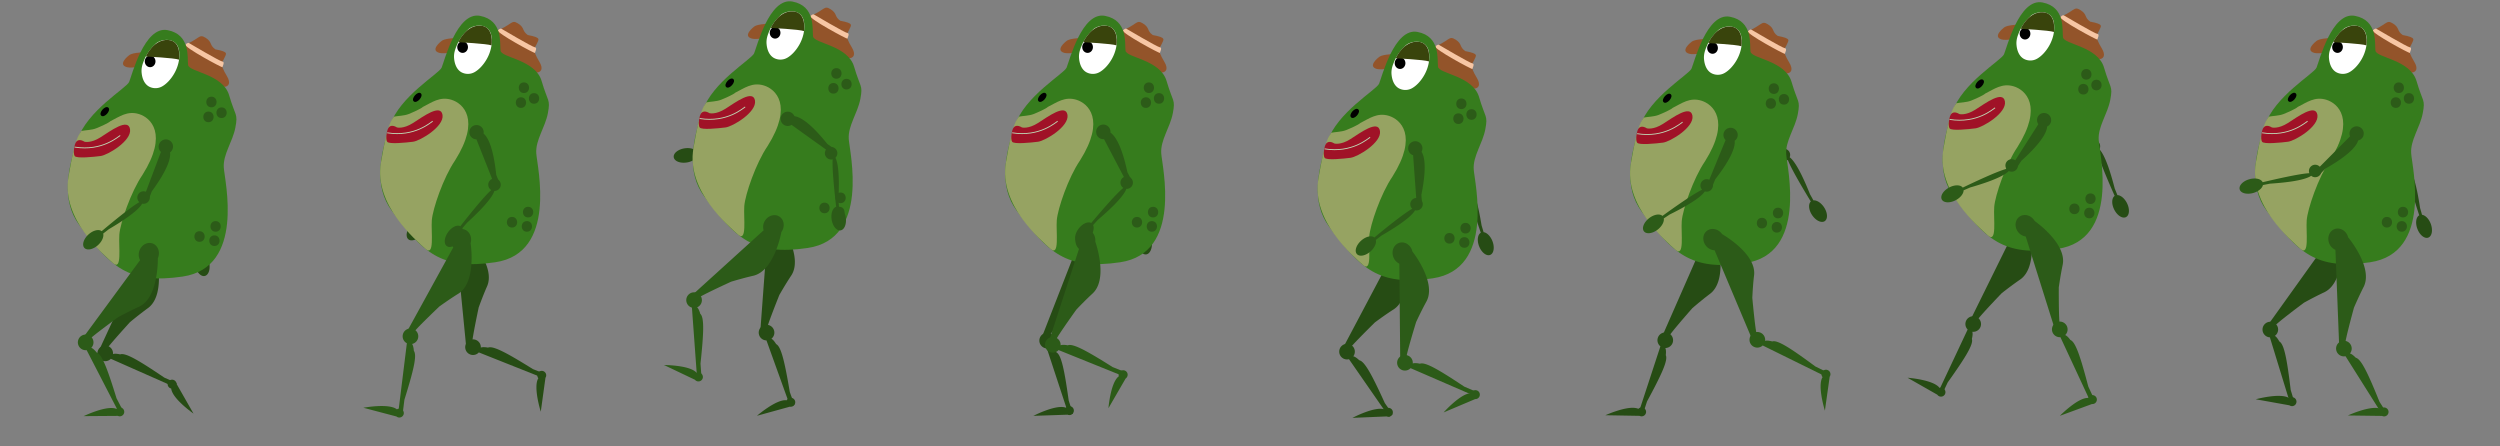 <svg xmlns="http://www.w3.org/2000/svg" viewBox="0 0 2800.16 500"><rect x="0" y="0" width="2800.16" height="500" fill="#808080" stroke="none"/><defs><style>.cls-1{fill:#264c14;}.cls-2{fill:#93542a;}.cls-3{fill:#f7c6a4;}.cls-4{fill:#367c1d;}.cls-5{fill:#96a362;}.cls-6{fill:#a01227;}.cls-7{fill:none;stroke:#bfd8b4;stroke-miterlimit:10;}.cls-8{fill:#fff;}.cls-9{fill:#39440c;}.cls-10{fill:#2c5b18;}</style></defs><title>frogwalk2</title><g id="step1"><path class="cls-1" d="M2568.1,445a4.93,4.93,0,0,0-3.94,1c-9.47-6.48-37.6,1.21-37.6,1.21l37.76,6.77a5,5,0,1,0,3.78-9Z"/><path class="cls-1" d="M2623.72,272.78c.16-.37.31-.75.44-1.15,2.17-6.55-.81-13.44-6.66-15.38s-12.35,1.81-14.53,8.36a13.12,13.12,0,0,0,.89,10.54l-64.75,90.45,5.69,4.08,4-5.59c4.71-4.52,19.16-15.61,31.72-25,7.52-4.14,15.46-8.29,22.71-11.67C2623.93,317.72,2623.86,278.77,2623.72,272.78Z"/><path class="cls-1" d="M2551,365.79a8.75,8.75,0,1,0-8.58,12.08l23,75,4.78-1.46-4.47-14.58c-4.1-34.2-7.26-51.34-12.7-54.33-2.27-4.13-4-5.71-5.06-6.28A8.74,8.74,0,0,0,2551,365.79Z"/><path class="cls-1" d="M2637.46,153a8,8,0,0,0,10.63,1.74l45.27,31.63,3.44-4.91-8.4-5.87c-19.74-23.9-31.09-29.95-37.28-30.59A7.52,7.52,0,0,0,2650,143a8,8,0,0,0-12.54,9.93Z"/><path class="cls-1" d="M2686.78,187.9a7,7,0,0,0,8.46,2l.11.42c1.4,10.56,9.91,37.32,14.35,50.85-3.61,2-4.57,8.55-2.09,15.14,2.63,7,8.11,11.38,12.24,9.82s5.36-8.47,2.74-15.45c-2.13-5.65-6.12-9.6-9.76-10.08l-2.19-7.67c-2-13.14-6.17-37.36-12.62-45.37a7,7,0,1,0-11.24.35Z"/><path class="cls-2" d="M2594.16,46.25s-13,10-2,13,52-12,78,8,43,17,34,2-5-15-3-20,6-7-10-10c-7-5-3-8-11-13s-6,2-28,10S2600.16,40.25,2594.16,46.25Z"/><path class="cls-3" d="M2661.65,32.22S2696.26,52.7,2699.21,53s0,5.28,0,6.28-43.68-22.5-41.34-25.25S2661.65,32.22,2661.65,32.22Z"/><path class="cls-4" d="M2538.66,235.75c-20-26.89-13-62-2-95s55-58,58-65,17-63,43-58,22,31,23,39,39,10,46,34,10,20,7,36-14,30-13,45,24.07,111.66-46,122C2593.66,302.75,2573.66,282.75,2538.66,235.75Z"/><ellipse cx="2567.38" cy="109.06" rx="6" ry="3.45" transform="translate(786.08 1961.16) rotate(-48.55)"/><path class="cls-5" d="M2573.66,119.75c10-5,19-12,32-8s33,22,4,68c-13,19-25,54-26,67s3.46,41.58-7.27,31.79-57.7-49-49.71-96.38,11.88-46.56,14.43-51.48c4.55-.93,11.55-.93,16.55-2.93S2571.66,121.75,2573.66,119.75Z"/><path class="cls-6" d="M2544.66,142.75s7,2,18-5,31-22,33-9-25,29-33,30-27,3-29,0-.48-12.49,1.26-15.24S2539.66,139.75,2544.66,142.75Z"/><path class="cls-7" d="M2584.66,135.75c-2,1-20,18-51,13"/><path class="cls-8" d="M2623.66,33.75a48.31,48.31,0,0,0-12,17c-1.78,4.29-3.64,8.94-3,15,.25,2.37,1.26,11.14,8,15.07a15.24,15.24,0,0,0,15-.07c9-5,21-21,19-39S2628.66,27.75,2623.66,33.75Z"/><ellipse cx="2618.16" cy="52.75" rx="6" ry="6.5"/><path class="cls-9" d="M2613.29,47.25s32.12,1.64,37.25,3.57c0,0,3.4-21.07-12.24-22.07S2613.92,45.75,2613.29,47.25Z"/><path class="cls-10" d="M2686.83,104.2c7.66,0,7.67-11.9,0-11.9s-7.68,11.9,0,11.9Z"/><path class="cls-10" d="M2698.16,116.2c7.66,0,7.68-11.9,0-11.9s-7.67,11.9,0,11.9Z"/><path class="cls-10" d="M2683.49,120.87c7.67,0,7.68-11.91,0-11.91s-7.67,11.91,0,11.91Z"/><path class="cls-10" d="M2691.49,243.54c7.67,0,7.68-11.91,0-11.91s-7.67,11.91,0,11.91Z"/><path class="cls-10" d="M2673.49,254.87c7.67,0,7.68-11.91,0-11.91s-7.67,11.91,0,11.91Z"/><path class="cls-10" d="M2690.16,259.54c7.66,0,7.68-11.91,0-11.91s-7.67,11.91,0,11.91Z"/><path class="cls-10" d="M2670.39,456.4a5,5,0,0,0-3.73,1.62c-10.4-4.85-36.9,7.33-36.9,7.33l38.36.52a4.89,4.89,0,0,0,2.13.53,5,5,0,0,0,.14-10Z"/><path class="cls-10" d="M2630.06,265.79c-.11-.39-.22-.79-.36-1.18-2.31-6.51-8.88-10.11-14.69-8.06s-8.66,9-6.35,15.51a13.05,13.05,0,0,0,7.16,7.78L2620.16,391l7-.27-.27-6.87c1-6.46,5.56-24.08,9.69-39.23,3.41-7.89,7.13-16,10.79-23.15C2657.78,301.15,2633.84,270.43,2630.06,265.79Z"/><path class="cls-10" d="M2632.25,385.08a8.75,8.75,0,1,0-5.12,13.9l41.86,66.4,4.23-2.67-8.13-12.89c-12.9-31.95-20.44-47.66-26.47-49.13-3.27-3.38-5.31-4.47-6.53-4.73A8.73,8.73,0,0,0,2632.25,385.08Z"/><path class="cls-10" d="M2635.75,142.49a8,8,0,0,0-3.54,10.17l-38.95,39.17,4.26,4.23,7.22-7.27c26.94-15.33,34.84-25.47,36.55-31.46a8.18,8.18,0,0,0,2.08-.77,8,8,0,0,0-7.62-14.07Z"/><path class="cls-10" d="M2589.29,185.69a7,7,0,0,0-2.69,8.26l-.42.08c-10.65.52-38,6.77-51.87,10.07-1.71-3.76-8.14-5.26-14.92-3.33-7.17,2-12,7.13-10.8,11.38s8,6,15.17,4c5.81-1.65,10.08-5.3,10.86-8.88l7.82-1.55c13.27-.89,37.75-3,46.26-8.82a7,7,0,1,0,.59-11.22Z"/></g><g id="step2"><path class="cls-1" d="M2176.5,434.87a5,5,0,0,0-4.05-.38c-6.77-9.26-35.85-11.38-35.85-11.38l33.34,19a4.87,4.87,0,0,0,1.62,1.5,5,5,0,0,0,4.94-8.7Z"/><path class="cls-1" d="M2274,256c.1-.4.19-.8.25-1.21,1.08-6.82-3-13.13-9.07-14.09s-11.89,3.78-13,10.59a13.08,13.08,0,0,0,2.59,10.26l-49.23,99.76,6.27,3.1,3-6.17c3.91-5.22,16.37-18.51,27.23-29.85,6.76-5.3,13.92-10.68,20.53-15.2C2281.48,300.35,2275.1,261.92,2274,256Z"/><path class="cls-1" d="M2218.36,365.9a8.75,8.75,0,1,0-14.47,3.18l-33.39,71,4.52,2.13,6.49-13.8c20-28.07,29.14-42.89,27.12-48.76,1.1-4.58.91-6.88.47-8.05A8.74,8.74,0,0,0,2218.36,365.9Z"/><path class="cls-1" d="M2287.74,139a8,8,0,0,0,10.75.65l48.25,26.87,2.92-5.24-8.95-5c-22.06-21.77-34-26.63-40.19-26.65a8,8,0,1,0-12.78,9.36Z"/><path class="cls-1" d="M2340.35,168.74a7,7,0,0,0,8.62,1.12l.16.4c2.46,10.37,13.64,36.13,19.43,49.13-3.38,2.37-3.68,9-.54,15.28,3.32,6.67,9.22,10.49,13.18,8.52s4.47-9,1.15-15.65c-2.69-5.4-7.06-8.92-10.73-9l-3-7.41c-3.31-12.87-9.94-36.54-17.17-43.85a7,7,0,1,0-11.14,1.49Z"/><path class="cls-2" d="M2244.16,31.25s-13,10-2,13,52-12,78,8,43,17,34,2-5-15-3-20,6-7-10-10c-7-5-3-8-11-13s-6,2-28,10S2250.16,25.25,2244.16,31.25Z"/><path class="cls-3" d="M2311.65,17.22S2346.26,37.7,2349.21,38s0,5.28,0,6.28-43.68-22.5-41.34-25.25S2311.65,17.22,2311.65,17.22Z"/><path class="cls-4" d="M2188.66,220.75c-20-26.89-13-62-2-95s55-58,58-65,17-63,43-58,22,31,23,39,39,10,46,34,10,20,7,36-14,30-13,45,24.07,111.66-46,122C2243.66,287.75,2223.66,267.75,2188.66,220.75Z"/><ellipse cx="2217.38" cy="94.06" rx="6" ry="3.45" transform="translate(679.02 1693.76) rotate(-48.55)"/><path class="cls-5" d="M2223.66,104.75c10-5,19-12,32-8s33,22,4,68c-13,19-25,54-26,67s3.46,41.58-7.27,31.79-57.7-49-49.71-96.38,11.88-46.56,14.43-51.48c4.55-.93,11.55-.93,16.55-2.93S2221.66,106.75,2223.66,104.75Z"/><path class="cls-6" d="M2194.66,127.75s7,2,18-5,31-22,33-9-25,29-33,30-27,3-29,0-.48-12.49,1.26-15.24S2189.66,124.75,2194.66,127.75Z"/><path class="cls-7" d="M2234.66,120.75c-2,1-20,18-51,13"/><path class="cls-8" d="M2273.66,18.75a48.31,48.31,0,0,0-12,17c-1.78,4.29-3.64,8.94-3,15,.25,2.37,1.26,11.14,8,15.07a15.24,15.24,0,0,0,15-.07c9-5,21-21,19-39S2278.66,12.75,2273.66,18.75Z"/><ellipse cx="2268.16" cy="37.75" rx="6" ry="6.5"/><path class="cls-9" d="M2263.29,32.25s32.12,1.64,37.25,3.57c0,0,3.4-21.07-12.24-22.07S2263.92,30.75,2263.29,32.25Z"/><path class="cls-10" d="M2336.83,89.2c7.66,0,7.67-11.9,0-11.9s-7.68,11.9,0,11.9Z"/><path class="cls-10" d="M2348.16,101.2c7.66,0,7.68-11.9,0-11.9s-7.67,11.9,0,11.9Z"/><path class="cls-10" d="M2333.49,105.87c7.67,0,7.68-11.91,0-11.91s-7.67,11.91,0,11.91Z"/><path class="cls-10" d="M2341.49,228.54c7.67,0,7.68-11.91,0-11.91s-7.67,11.91,0,11.91Z"/><path class="cls-10" d="M2323.49,239.87c7.67,0,7.68-11.91,0-11.91s-7.67,11.91,0,11.91Z"/><path class="cls-10" d="M2340.16,244.54c7.66,0,7.68-11.91,0-11.91s-7.67,11.91,0,11.91Z"/><path class="cls-10" d="M2341.9,442.9a5,5,0,0,0-2.9,2.85c-11.45-.81-31.84,20-31.84,20l36-13.22a4.85,4.85,0,0,0,2.18-.27,5,5,0,1,0-3.45-9.39Z"/><path class="cls-10" d="M2279,247.56c-.2-.35-.42-.7-.65-1-3.93-5.68-11.22-7.44-16.29-3.93s-6,10.95-2.07,16.63a13.05,13.05,0,0,0,8.95,5.63L2302.25,371l6.68-2.09-2.06-6.57c-.77-6.47-.93-24.69-.91-40.39,1.22-8.5,2.69-17.34,4.35-25.17C2315.05,274.44,2283.89,251.06,2279,247.56Z"/><path class="cls-10" d="M2314.64,364.52a8.75,8.75,0,1,0-6.85,13.14l33.11,71.17,4.53-2.11L2339,432.89c-8.75-33.32-14.23-49.86-20-52.08-2.81-3.77-4.7-5.11-5.87-5.52A8.75,8.75,0,0,0,2314.64,364.52Z"/><path class="cls-10" d="M2284.39,128.37a8,8,0,0,0-1.3,10.7l-29.73,46.54,5.06,3.23,5.52-8.63c23-20.71,28.63-32.3,29-38.52a7.82,7.82,0,0,0,1.87-1.2,8,8,0,0,0-10.44-12.12Z"/><path class="cls-10" d="M2248.18,180.46a7,7,0,0,0-.87,8.64l-.4.18c-10.29,2.76-35.71,14.69-48.54,20.86-2.46-3.31-9.07-3.4-15.28-.08-6.58,3.51-10.22,9.52-8.14,13.42s9.11,4.2,15.68.69c5.32-2.85,8.72-7.32,8.72-11l7.32-3.18c12.77-3.68,36.23-11,43.32-18.45a7,7,0,1,0-1.81-11.09Z"/></g><g id="step3"><path class="cls-1" d="M1838.82,456.32a5,5,0,0,0-3.74,1.61c-10.38-4.9-36.93,7.16-36.93,7.16l38.35.69a4.84,4.84,0,0,0,2.14.54,5,5,0,1,0,.18-10Z"/><path class="cls-1" d="M1924.17,271.44c.08-.4.15-.8.2-1.22.77-6.86-3.56-13-9.69-13.67s-11.72,4.3-12.49,11.16a13,13,0,0,0,3,10.13l-44.75,101.84,6.4,2.82,2.77-6.3c3.68-5.38,15.54-19.21,25.89-31,6.51-5.59,13.43-11.28,19.83-16.09C1933.62,315.37,1925.54,277.27,1924.17,271.44Z"/><path class="cls-1" d="M1873.75,383a8.75,8.75,0,1,0-14,4.92l-24.44,74.59,4.75,1.56,4.74-14.49c16.38-30.31,23.67-46.14,21-51.72.52-4.68,0-6.95-.52-8.05A8.73,8.73,0,0,0,1873.75,383Z"/><path class="cls-1" d="M1937.74,156.39a8,8,0,0,0,10.75-.74l51.31,20.44,2.22-5.57-9.52-3.8c-24.68-18.75-37.11-22-43.29-21.25a7.8,7.8,0,0,0-1.53-1.62,8,8,0,1,0-9.94,12.54Z"/><path class="cls-1" d="M1993.75,179.11a7,7,0,0,0,8.68,0l.21.37c3.78,10,18.18,34.08,25.59,46.23-3,2.78-2.49,9.36,1.43,15.22,4.15,6.19,10.49,9.22,14.16,6.76s3.28-9.48-.87-15.67c-3.35-5-8.15-7.95-11.8-7.58l-3.88-7c-4.94-12.34-14.56-35-22.67-41.28a7,7,0,1,0-10.85,2.91Z"/><path class="cls-2" d="M1894.16,47.25s-13,10-2,13,52-12,78,8,43,17,34,2-5-15-3-20,6-7-10-10c-7-5-3-8-11-13s-6,2-28,10S1900.16,41.25,1894.16,47.25Z"/><path class="cls-3" d="M1961.65,33.22S1996.26,53.7,1999.21,54s0,5.28,0,6.28-43.68-22.5-41.34-25.25S1961.65,33.22,1961.65,33.22Z"/><path class="cls-4" d="M1838.66,236.75c-20-26.89-13-62-2-95s55-58,58-65,17-63,43-58,22,31,23,39,39,10,46,34,10,20,7,36-14,30-13,45,24.07,111.66-46,122C1893.66,303.75,1873.66,283.75,1838.66,236.75Z"/><ellipse cx="1867.38" cy="110.06" rx="6" ry="3.45" transform="translate(548.72 1436.84) rotate(-48.55)"/><path class="cls-5" d="M1873.66,120.75c10-5,19-12,32-8s33,22,4,68c-13,19-25,54-26,67s3.46,41.58-7.27,31.79-57.7-49-49.71-96.38,11.88-46.56,14.43-51.48c4.55-.93,11.55-.93,16.55-2.93S1871.66,122.75,1873.66,120.75Z"/><path class="cls-6" d="M1844.66,143.75s7,2,18-5,31-22,33-9-25,29-33,30-27,3-29,0-.48-12.49,1.26-15.24S1839.66,140.75,1844.66,143.75Z"/><path class="cls-7" d="M1884.66,136.75c-2,1-20,18-51,13"/><path class="cls-8" d="M1923.66,34.75a48.31,48.31,0,0,0-12,17c-1.78,4.29-3.64,8.94-3,15,.25,2.37,1.26,11.14,7.95,15.07a15.24,15.24,0,0,0,15.05-.07c9-5,21-21,19-39S1928.66,28.75,1923.66,34.75Z"/><ellipse cx="1918.16" cy="53.75" rx="6" ry="6.5"/><path class="cls-9" d="M1913.29,48.25s32.12,1.64,37.25,3.57c0,0,3.4-21.07-12.24-22.07S1913.92,46.75,1913.29,48.25Z"/><path class="cls-10" d="M1986.83,105.2c7.66,0,7.67-11.9,0-11.9s-7.68,11.9,0,11.9Z"/><path class="cls-10" d="M1998.16,117.2c7.66,0,7.68-11.9,0-11.9s-7.67,11.9,0,11.9Z"/><path class="cls-10" d="M1983.49,121.87c7.67,0,7.68-11.91,0-11.91s-7.67,11.91,0,11.91Z"/><path class="cls-10" d="M1991.49,244.54c7.67,0,7.68-11.91,0-11.91s-7.67,11.91,0,11.91Z"/><path class="cls-10" d="M1973.49,255.87c7.67,0,7.68-11.91,0-11.91s-7.67,11.91,0,11.91Z"/><path class="cls-10" d="M1990.16,260.54c7.66,0,7.68-11.91,0-11.91s-7.67,11.91,0,11.91Z"/><path class="cls-10" d="M2040.26,418.5a5,5,0,0,0,1.13,3.9c-6.12,9.71,2.61,37.53,2.61,37.53l5.36-38a5,5,0,1,0-9.1-3.45Z"/><path class="cls-10" d="M1928.85,262.21c-.23-.33-.48-.66-.75-1-4.44-5.28-11.87-6.34-16.59-2.37s-4.93,11.47-.48,16.75a13.06,13.06,0,0,0,9.44,4.76l43.19,102.52,6.45-2.72-2.67-6.33c-1.38-6.38-3.27-24.5-4.74-40.14.42-8.57,1-17.51,2-25.46C1967.25,285.55,1934,265.23,1928.85,262.21Z"/><path class="cls-10" d="M1971.42,372.42a8.75,8.75,0,1,0,2.91,14.53l70.4,34.7,2.21-4.48-13.67-6.74c-27.7-20.48-42.35-29.93-48.25-28-4.56-1.18-6.87-1-8-.62A8.76,8.76,0,0,0,1971.42,372.42Z"/><path class="cls-10" d="M1932.16,146.1a8,8,0,0,0,.62,10.76l-21,51.08,5.55,2.28,3.89-9.47c19-24.48,22.45-36.87,21.73-43.06a8,8,0,1,0-10.8-11.59Z"/><path class="cls-10" d="M1905.77,203.8a7,7,0,0,0,.68,8.65l-.36.24c-9.63,4.56-32.53,20.81-44.06,29.16-3-2.82-9.53-1.74-15.06,2.63-5.84,4.63-8.36,11.19-5.62,14.65s9.7,2.52,15.55-2.1c4.73-3.75,7.28-8.76,6.63-12.37l6.64-4.42c11.91-5.9,33.7-17.27,39.36-25.85a7,7,0,1,0-3.76-10.59Z"/></g><g id="step4"><path class="cls-1" d="M1554.86,456.84a5,5,0,0,0-3.63,1.83c-10.66-4.26-36.43,9.37-36.43,9.37l38.32-1.62a5,5,0,1,0,1.74-9.58Z"/><path class="cls-1" d="M1573.9,289.68c.11-.39.2-.79.28-1.2,1.28-6.78-2.6-13.2-8.66-14.34s-12,3.43-13.28,10.22a13.14,13.14,0,0,0,2.29,10.33L1502.47,393l6.18,3.28,3.22-6.08c4.06-5.11,16.9-18,28.08-29.06,6.91-5.1,14.22-10.28,21-14.6C1580.12,334.19,1574.84,295.6,1573.9,289.68Z"/><path class="cls-1" d="M1515.45,388.21a8.75,8.75,0,1,0-4.5,14.11l44.73,64.5,4.11-2.85-8.69-12.52c-14.29-31.35-22.51-46.72-28.6-47.92-3.42-3.24-5.51-4.23-6.73-4.44A8.74,8.74,0,0,0,1515.45,388.21Z"/><path class="cls-1" d="M1585.28,173.4a8,8,0,0,0,10.65,1.61l45.66,31.07,3.37-5-8.47-5.76c-20-23.66-31.45-29.56-37.65-30.13a7.79,7.79,0,0,0-1.14-1.91,8,8,0,1,0-12.42,10.08Z"/><path class="cls-1" d="M1635,207.72a7,7,0,0,0,8.47,1.88l.13.42c1.53,10.55,10.36,37.2,15,50.67-3.58,2.06-4.46,8.6-1.9,15.17,2.71,6.94,8.24,11.27,12.36,9.67s5.25-8.54,2.54-15.49c-2.19-5.62-6.23-9.52-9.88-10l-2.28-7.64c-2.15-13.12-6.63-37.28-13.18-45.21a7,7,0,1,0-11.23.49Z"/><path class="cls-2" d="M1544.16,64.25s-13,10-2,13,52-12,78,8,43,17,34,2-5-15-3-20,6-7-10-10c-7-5-3-8-11-13s-6,2-28,10S1550.16,58.25,1544.16,64.25Z"/><path class="cls-3" d="M1611.65,50.22S1646.26,70.7,1649.21,71s0,5.28,0,6.28-43.68-22.5-41.34-25.25S1611.65,50.22,1611.65,50.22Z"/><path class="cls-4" d="M1488.66,253.75c-20-26.89-13-62-2-95s55-58,58-65,17-63,43-58,22,31,23,39,39,10,46,34,10,20,7,36-14,30-13,45,24.07,111.66-46,122C1543.66,320.75,1523.66,300.75,1488.66,253.75Z"/><ellipse cx="1517.38" cy="127.06" rx="6" ry="3.45" transform="translate(417.67 1180.25) rotate(-48.55)"/><path class="cls-5" d="M1523.66,137.75c10-5,19-12,32-8s33,22,4,68c-13,19-25,54-26,67s3.46,41.58-7.27,31.79-57.7-49-49.71-96.38,11.88-46.56,14.43-51.48c4.55-.93,11.55-.93,16.55-2.93S1521.66,139.75,1523.66,137.75Z"/><path class="cls-6" d="M1494.66,160.75s7,2,18-5,31-22,33-9-25,29-33,30-27,3-29,0-.48-12.49,1.26-15.24S1489.66,157.75,1494.66,160.75Z"/><path class="cls-7" d="M1534.66,153.75c-2,1-20,18-51,13"/><path class="cls-8" d="M1573.66,51.75a48.31,48.31,0,0,0-12,17c-1.78,4.29-3.64,8.94-3,15,.25,2.37,1.26,11.14,7.95,15.07a15.24,15.24,0,0,0,15.05-.07c9-5,21-21,19-39S1578.66,45.75,1573.66,51.75Z"/><ellipse cx="1568.16" cy="70.75" rx="6" ry="6.5"/><path class="cls-9" d="M1563.29,65.25s32.12,1.64,37.25,3.57c0,0,3.4-21.07-12.24-22.07S1563.92,63.75,1563.29,65.25Z"/><path class="cls-10" d="M1636.83,122.2c7.66,0,7.67-11.9,0-11.9s-7.68,11.9,0,11.9Z"/><path class="cls-10" d="M1648.16,134.2c7.66,0,7.68-11.9,0-11.9s-7.67,11.9,0,11.9Z"/><path class="cls-10" d="M1633.49,138.87c7.67,0,7.68-11.91,0-11.91s-7.67,11.91,0,11.91Z"/><path class="cls-10" d="M1641.49,261.54c7.67,0,7.68-11.91,0-11.91s-7.67,11.91,0,11.91Z"/><path class="cls-10" d="M1623.49,272.87c7.67,0,7.68-11.91,0-11.91s-7.67,11.91,0,11.91Z"/><path class="cls-10" d="M1640.16,277.54c7.66,0,7.68-11.91,0-11.91s-7.67,11.91,0,11.91Z"/><path class="cls-10" d="M1650.56,437.43a5,5,0,0,0-2.77,3c-11.47-.26-30.86,21.52-30.86,21.52L1652.27,447a5,5,0,1,0-1.71-9.59Z"/><path class="cls-10" d="M1582,281.68a12.29,12.29,0,0,0-.32-1.19c-2.11-6.57-8.58-10.38-14.45-8.49s-8.91,8.73-6.8,15.31a13.07,13.07,0,0,0,6.93,8l1,111.24,7-.07-.07-6.87c1.14-6.43,6.28-23.9,10.86-38.93,3.64-7.78,7.61-15.81,11.47-22.82C1608.69,317.85,1585.66,286.43,1582,281.68Z"/><path class="cls-10" d="M1576.33,398a8.75,8.75,0,1,0,3.61,14.37l72,31.22,2-4.58L1640,433c-28.67-19.1-43.76-27.83-49.56-25.64-4.61-.95-6.91-.69-8.06-.23A8.74,8.74,0,0,0,1576.33,398Z"/><path class="cls-10" d="M1577.42,164.52a8,8,0,0,0,5.36,9.34l4,55.08,6-.44-.75-10.22c6.08-30.39,3.6-43,.2-48.22A8.5,8.5,0,0,0,1593,168a8,8,0,1,0-15.62-3.46Z"/><path class="cls-10" d="M1580.55,225.19a7,7,0,0,0,1.24,8.59l-.34.27c-9.32,5.16-31.12,22.86-42.09,31.94-3.19-2.62-9.62-1.12-14.85,3.6-5.54,5-7.63,11.7-4.67,15s9.85,1.89,15.38-3.1c4.48-4.05,6.7-9.21,5.82-12.77l6.34-4.84c11.5-6.66,32.51-19.41,37.61-28.34a7,7,0,1,0-4.44-10.33Z"/></g><g id="step5"><path class="cls-1" d="M1197.62,454.9a5,5,0,0,0-3.65,1.8c-10.63-4.34-36.5,9.08-36.5,9.08l38.33-1.31a4.88,4.88,0,0,0,2.16.42,5,5,0,0,0-.34-10Z"/><path class="cls-1" d="M1224.62,270.34a9.9,9.9,0,0,0,.14-1.22c.49-6.89-4.1-12.82-10.25-13.26s-11.53,4.8-12,11.69a13.08,13.08,0,0,0,3.46,10l-40.4,103.65,6.52,2.54,2.5-6.41c3.45-5.54,14.71-19.85,24.55-32.09,6.27-5.87,12.94-11.85,19.13-16.92C1235.93,313.84,1226.23,276.11,1224.62,270.34Z"/><path class="cls-1" d="M1180.9,378a8.75,8.75,0,1,0-8.34,12.24l24.5,74.57,4.75-1.56-4.76-14.48c-4.77-34.12-8.27-51.2-13.76-54.08-2.35-4.08-4.07-5.63-5.19-6.17A8.75,8.75,0,0,0,1180.9,378Z"/><path class="cls-1" d="M1232.35,154.7a8,8,0,0,0,9.85,4.35l35.87,42,4.56-3.89-6.65-7.79c-13.1-28.1-22.56-36.8-28.39-39a8,8,0,1,0-15.24,4.32Z"/><path class="cls-1" d="M1271.31,200.91A7,7,0,0,0,1279,205v.43c-1.31,10.58.19,38.62,1.09,52.83-4,1-6.57,7.12-5.83,14.13.78,7.41,5,13,9.38,12.58s7.31-6.85,6.53-14.27c-.64-6-3.51-10.83-6.91-12.21l-.19-8c1.39-13.22,3.43-37.71-.8-47.08a7,7,0,1,0-11-2.49Z"/><path class="cls-2" d="M1194.16,46.25s-13,10-2,13,52-12,78,8,43,17,34,2-5-15-3-20,6-7-10-10c-7-5-3-8-11-13s-6,2-28,10S1200.16,40.25,1194.16,46.25Z"/><path class="cls-3" d="M1261.65,32.22S1296.26,52.7,1299.21,53s0,5.28,0,6.28-43.68-22.5-41.34-25.25S1261.65,32.22,1261.65,32.22Z"/><path class="cls-4" d="M1138.66,235.75c-20-26.89-13-62-2-95s55-58,58-65,17-63,43-58,22,31,23,39,39,10,46,34,10,20,7,36-14,30-13,45,24.07,111.66-46,122C1193.66,302.75,1173.66,282.75,1138.66,235.75Z"/><ellipse cx="1167.38" cy="109.06" rx="6" ry="3.45" transform="translate(312.85 911.84) rotate(-48.55)"/><path class="cls-5" d="M1173.66,119.75c10-5,19-12,32-8s33,22,4,68c-13,19-25,54-26,67s3.46,41.58-7.27,31.79-57.7-49-49.71-96.38,11.88-46.56,14.43-51.48c4.55-.93,11.55-.93,16.55-2.93S1171.66,121.75,1173.66,119.75Z"/><path class="cls-6" d="M1144.66,142.75s7,2,18-5,31-22,33-9-25,29-33,30-27,3-29,0-.48-12.49,1.26-15.24S1139.66,139.75,1144.66,142.75Z"/><path class="cls-7" d="M1184.66,135.75c-2,1-20,18-51,13"/><path class="cls-8" d="M1223.66,33.75a48.31,48.31,0,0,0-12,17c-1.78,4.29-3.64,8.94-3,15,.25,2.37,1.26,11.14,7.95,15.07a15.24,15.24,0,0,0,15.05-.07c9-5,21-21,19-39S1228.66,27.75,1223.66,33.75Z"/><ellipse cx="1218.16" cy="52.75" rx="6" ry="6.5"/><path class="cls-9" d="M1213.29,47.25s32.12,1.64,37.25,3.57c0,0,3.4-21.07-12.24-22.07S1213.92,45.75,1213.29,47.25Z"/><path class="cls-10" d="M1286.83,104.2c7.66,0,7.67-11.9,0-11.9s-7.68,11.9,0,11.9Z"/><path class="cls-10" d="M1298.16,116.2c7.66,0,7.68-11.9,0-11.9s-7.67,11.9,0,11.9Z"/><path class="cls-10" d="M1283.49,120.87c7.67,0,7.68-11.91,0-11.91s-7.67,11.91,0,11.91Z"/><path class="cls-10" d="M1291.49,243.54c7.67,0,7.68-11.91,0-11.91s-7.67,11.91,0,11.91Z"/><path class="cls-10" d="M1273.49,254.87c7.67,0,7.68-11.91,0-11.91s-7.67,11.91,0,11.91Z"/><path class="cls-10" d="M1290.16,259.54c7.66,0,7.68-11.91,0-11.91s-7.67,11.91,0,11.91Z"/><path class="cls-10" d="M1253.61,417.38a5,5,0,0,0-.41,4.05c-9.32,6.7-11.67,35.76-11.67,35.76L1260.76,424a4.94,4.94,0,0,0,1.5-1.61,5,5,0,1,0-8.65-5Z"/><path class="cls-10" d="M1226.79,270.57c0-.4.07-.81.07-1.23.1-6.9-4.83-12.56-11-12.64s-11.23,5.44-11.33,12.34a13.12,13.12,0,0,0,4,9.79l-34.42,105.78,6.66,2.17,2.12-6.54c3.13-5.73,13.56-20.67,22.68-33.45,5.93-6.22,12.24-12.57,18.13-18C1240.56,313.35,1228.73,276.24,1226.79,270.57Z"/><path class="cls-10" d="M1181.69,377.83a8.75,8.75,0,1,0,4,14.27l72.79,29.38,1.87-4.64-14.14-5.7c-29.15-18.37-44.45-26.7-50.2-24.37-4.63-.83-6.92-.52-8.06,0A8.76,8.76,0,0,0,1181.69,377.83Z"/><path class="cls-10" d="M1227.93,149.42a8,8,0,0,0,8.64,6.43l25.67,48.9,5.31-2.79-4.76-9.07c-6.55-30.29-13.85-40.88-19-44.3a7.59,7.59,0,0,0-.11-2.22,8,8,0,1,0-15.7,3Z"/><path class="cls-10" d="M1255.39,202.2a7,7,0,0,0,2.77,8.23l-.29.32c-8.24,6.76-26.48,28.1-35.63,39-3.61-2-9.67.63-14,6.22-4.54,5.91-5.38,12.89-1.88,15.58s10,.08,14.57-5.83c3.68-4.78,4.93-10.26,3.42-13.61l5.36-5.9c10.11-8.62,28.48-25,31.87-34.66a7,7,0,1,0-6.22-9.36Z"/></g><g id="step6"><path class="cls-1" d="M884.38,445.74a5,5,0,0,0-3.13,2.6c-11.34-1.74-33.38,17.35-33.38,17.35l37-10.22a4.84,4.84,0,0,0,2.2-.09,5,5,0,1,0-2.66-9.64Z"/><path class="cls-1" d="M875.3,251.37c-.06-.41-.13-.81-.22-1.21-1.56-6.73-7.69-11.06-13.69-9.67s-9.62,8-8.06,14.69a13,13,0,0,0,6.24,8.54l-8.25,110.94,7,.52.51-6.86c1.67-6.31,8.25-23.3,14.06-37.89,4.28-7.44,8.9-15.11,13.33-21.78C898.85,289.64,878.53,256.41,875.3,251.37Z"/><path class="cls-1" d="M866.5,368.81a8.75,8.75,0,1,0-8,12.47l26.58,73.86,4.71-1.69-5.16-14.35c-5.73-34-9.71-50.94-15.28-53.67-2.46-4-4.22-5.51-5.35-6A8.75,8.75,0,0,0,866.5,368.81Z"/><path class="cls-1" d="M886.92,123.08a8,8,0,0,0-4.91,9.58l-44,33.41,3.62,4.78,8.16-6.2c28.8-11.47,38-20.42,40.55-26.11a8,8,0,1,0-3.44-15.46Z"/><path class="cls-1" d="M838,159.86a7,7,0,0,0-3.69,7.86l-.43,0c-10.63-.8-38.57,2-52.72,3.58-1.22-3.94-7.42-6.23-14.39-5.16-7.37,1.14-12.8,5.59-12.12,10s7.19,7,14.56,5.86c6-.92,10.65-4,11.87-7.48l8-.56c13.27.76,37.83,1.64,47-3a7,7,0,1,0,2-11.07Z"/><path class="cls-2" d="M844.16,30.25s-13,10-2,13,52-12,78,8,43,17,34,2-5-15-3-20,6-7-10-10c-7-5-3-8-11-13s-6,2-28,10S850.16,24.25,844.16,30.25Z"/><path class="cls-3" d="M911.65,16.22S946.26,36.7,949.21,37s0,5.28,0,6.28S905.49,20.75,907.83,18,911.65,16.22,911.65,16.22Z"/><path class="cls-4" d="M788.66,219.75c-20-26.89-13-62-2-95s55-58,58-65,17-63,43-58,22,31,23,39,39,10,46,34,10,20,7,36-14,30-13,45,24.07,111.66-46,122C843.66,286.75,823.66,266.75,788.66,219.75Z"/><ellipse cx="817.38" cy="93.06" rx="6" ry="3.45" transform="translate(206.54 644.09) rotate(-48.55)"/><path class="cls-5" d="M823.66,103.75c10-5,19-12,32-8s33,22,4,68c-13,19-25,54-26,67s3.46,41.58-7.27,31.79-57.7-49-49.71-96.38,11.88-46.56,14.43-51.48c4.55-.93,11.55-.93,16.55-2.93S821.66,105.75,823.66,103.75Z"/><path class="cls-6" d="M794.66,126.75s7,2,18-5,31-22,33-9-25,29-33,30-27,3-29,0-.48-12.49,1.26-15.24S789.66,123.75,794.66,126.75Z"/><path class="cls-7" d="M834.66,119.75c-2,1-20,18-51,13"/><path class="cls-8" d="M873.66,17.75a48.31,48.31,0,0,0-12,17c-1.78,4.29-3.64,8.94-3,15,.25,2.37,1.26,11.14,8,15.07a15.24,15.24,0,0,0,15-.07c9-5,21-21,19-39S878.66,11.75,873.66,17.75Z"/><ellipse cx="868.16" cy="36.75" rx="6" ry="6.5"/><path class="cls-9" d="M863.29,31.25s32.12,1.64,37.25,3.57c0,0,3.4-21.07-12.24-22.07S863.92,29.75,863.29,31.25Z"/><path class="cls-10" d="M936.83,88.2c7.66,0,7.67-11.9,0-11.9s-7.68,11.9,0,11.9Z"/><path class="cls-10" d="M948.16,100.2c7.66,0,7.68-11.9,0-11.9s-7.67,11.9,0,11.9Z"/><path class="cls-10" d="M933.49,104.87c7.67,0,7.68-11.91,0-11.91s-7.67,11.91,0,11.91Z"/><path class="cls-10" d="M941.49,227.54c7.67,0,7.68-11.91,0-11.91s-7.67,11.91,0,11.91Z"/><path class="cls-10" d="M923.49,238.87c7.67,0,7.68-11.91,0-11.91s-7.67,11.91,0,11.91Z"/><path class="cls-10" d="M940.16,243.54c7.66,0,7.68-11.91,0-11.91s-7.67,11.91,0,11.91Z"/><path class="cls-10" d="M784.4,417.69a5,5,0,0,0-4.06-.08c-7.43-8.75-36.58-8.76-36.58-8.76l34.62,16.5a5,5,0,1,0,6-7.66Z"/><path class="cls-10" d="M875.23,259.81c.24-.33.46-.68.67-1,3.51-5.95,2.05-13.31-3.26-16.44s-12.46-.85-16,5.1a13.1,13.1,0,0,0-1.35,10.49l-82.39,74.74,4.7,5.19,5.09-4.62c5.56-3.42,22-11.21,36.29-17.78,8.23-2.46,16.86-4.83,24.67-6.61C865.94,303.78,874.1,265.69,875.23,259.81Z"/><path class="cls-10" d="M786.05,334.71A8.75,8.75,0,1,0,775,344.57l5.72,78.28,5-.36-1.11-15.2c3.64-34.26,4.38-51.68-.25-55.81-1.3-4.52-2.59-6.44-3.54-7.24A8.75,8.75,0,0,0,786.05,334.71Z"/><path class="cls-10" d="M876,138a8,8,0,0,0,10.61,1.87l44.87,32.2,3.5-4.87-8.33-6c-19.43-24.15-30.7-30.34-36.88-31.06a7.81,7.81,0,0,0-1.1-1.94A8,8,0,1,0,876,138Z"/><path class="cls-10" d="M924.74,174.86a7,7,0,0,0,7.88,3.63l0,.43c-.73,10.63,2.28,38.55,3.94,52.69-3.93,1.26-6.17,7.47-5.05,14.43,1.18,7.36,5.68,12.75,10,12s6.94-7.24,5.76-14.6c-1-6-4.09-10.62-7.56-11.82l-.62-7.95c.67-13.27,1.37-37.84-3.36-47a7,7,0,1,0-11.07-1.89Z"/></g><g id="step7"><path class="cls-1" d="M601.83,419.7a5,5,0,0,0,1.15,3.9c-6.09,9.73,2.73,37.52,2.73,37.52l5.24-38a4.92,4.92,0,0,0,.79-2.06,5,5,0,0,0-9.91-1.37Z"/><path class="cls-1" d="M525,266.06c-.13-.39-.27-.77-.43-1.15-2.68-6.36-9.46-9.58-15.14-7.19s-8.11,9.5-5.43,15.86a13.12,13.12,0,0,0,7.61,7.35l10.85,110.71,7-.69-.67-6.84c.57-6.5,4.14-24.36,7.37-39.73,2.94-8.07,6.18-16.42,9.41-23.74C554.75,299.74,529,270.48,525,266.06Z"/><path class="cls-1" d="M532.27,380.47a8.75,8.75,0,1,0,4.05,14.25l72.94,29,1.85-4.64-14.17-5.64c-29.24-18.21-44.59-26.46-50.33-24.1-4.64-.81-6.93-.48-8.06,0A8.74,8.74,0,0,0,532.27,380.47Z"/><path class="cls-1" d="M536.87,144.26a8,8,0,0,0-.11,10.77l-24.42,49.54,5.38,2.65,4.53-9.19c20.64-23.12,24.9-35.25,24.6-41.47a8,8,0,0,0,1.33-12.7A8,8,0,0,0,536.87,144.26Z"/><path class="cls-1" d="M508.75,200.36a7,7,0,0,0,2.5,8.32l-.3.31c-8.46,6.49-27.41,27.21-36.92,37.81-3.54-2.12-9.68.31-14.16,5.75-4.74,5.75-5.81,12.7-2.4,15.5s10,.42,14.76-5.34c3.83-4.65,5.26-10.09,3.86-13.48l5.56-5.72c10.4-8.28,29.29-24,33-33.58a7,7,0,1,0-5.91-9.57Z"/><path class="cls-2" d="M494.16,46.25s-13,10-2,13,52-12,78,8,43,17,34,2-5-15-3-20,6-7-10-10c-7-5-3-8-11-13s-6,2-28,10S500.16,40.25,494.16,46.25Z"/><path class="cls-3" d="M561.65,32.22S596.26,52.7,599.21,53s0,5.28,0,6.28S555.49,36.75,557.83,34,561.65,32.22,561.65,32.22Z"/><path class="cls-4" d="M438.66,235.75c-20-26.89-13-62-2-95s55-58,58-65,17-63,43-58,22,31,23,39,39,10,46,34,10,20,7,36-14,30-13,45,24.07,111.66-46,122C493.66,302.75,473.66,282.75,438.66,235.75Z"/><ellipse cx="467.38" cy="109.06" rx="6" ry="3.45" transform="translate(76.24 387.17) rotate(-48.55)"/><path class="cls-5" d="M473.66,119.75c10-5,19-12,32-8s33,22,4,68c-13,19-25,54-26,67s3.46,41.58-7.27,31.79-57.7-49-49.71-96.38,11.88-46.56,14.43-51.48c4.55-.93,11.55-.93,16.55-2.93S471.66,121.75,473.66,119.75Z"/><path class="cls-6" d="M444.66,142.75s7,2,18-5,31-22,33-9-25,29-33,30-27,3-29,0-.48-12.49,1.26-15.24S439.66,139.75,444.66,142.75Z"/><path class="cls-7" d="M484.66,135.75c-2,1-20,18-51,13"/><path class="cls-8" d="M523.66,33.75a48.31,48.31,0,0,0-12,17c-1.78,4.29-3.64,8.94-3,15,.25,2.37,1.26,11.14,7.95,15.07a15.24,15.24,0,0,0,15-.07c9-5,21-21,19-39S528.66,27.75,523.66,33.75Z"/><ellipse cx="518.16" cy="52.75" rx="6" ry="6.5"/><path class="cls-9" d="M513.29,47.25s32.12,1.64,37.25,3.57c0,0,3.4-21.07-12.24-22.07S513.92,45.75,513.29,47.25Z"/><path class="cls-10" d="M586.83,104.2c7.66,0,7.67-11.9,0-11.9s-7.68,11.9,0,11.9Z"/><path class="cls-10" d="M598.16,116.2c7.66,0,7.68-11.9,0-11.9s-7.67,11.9,0,11.9Z"/><path class="cls-10" d="M583.49,120.87c7.67,0,7.68-11.91,0-11.91s-7.67,11.91,0,11.91Z"/><path class="cls-10" d="M591.49,243.54c7.67,0,7.68-11.91,0-11.91s-7.67,11.91,0,11.91Z"/><path class="cls-10" d="M573.49,254.87c7.67,0,7.68-11.91,0-11.91s-7.67,11.91,0,11.91Z"/><path class="cls-10" d="M590.16,259.54c7.66,0,7.68-11.91,0-11.91s-7.67,11.91,0,11.91Z"/><path class="cls-10" d="M448.57,457.84a5,5,0,0,0-4,.68c-8.93-7.22-37.58-1.81-37.58-1.81l37.09,9.78a4.92,4.92,0,0,0,1.95,1,5,5,0,1,0,2.55-9.67Z"/><path class="cls-10" d="M527.12,272.38a12.18,12.18,0,0,0,.3-1.19c1.38-6.77-2.39-13.25-8.43-14.48s-12.06,3.25-13.44,10a13.12,13.12,0,0,0,2.13,10.36l-53.57,97.49,6.14,3.37,3.31-6c4.14-5.05,17.17-17.77,28.52-28.63,7-5,14.38-10.06,21.18-14.28C532.66,317,528,278.31,527.12,272.38Z"/><path class="cls-10" d="M468.48,376.93a8.75,8.75,0,1,0-12.77,7.52l-9.64,77.9,5,.61,1.87-15.13c10.24-32.89,14.36-49.83,10.62-54.78-.39-4.69-1.28-6.83-2-7.8A8.74,8.74,0,0,0,468.48,376.93Z"/><path class="cls-10" d="M525.74,148.77a8,8,0,0,0,7.91,7.31L554,207.45l5.58-2.21-3.77-9.52c-3.27-30.83-9.4-42.13-14.2-46.09a8.17,8.17,0,0,0,.13-2.22,8,8,0,0,0-16,1.36Z"/><path class="cls-10" d="M547.21,204.72a7,7,0,0,0,3,8.13l-.28.33c-8,7-25.53,29-34.31,40.18-3.68-1.88-9.64.95-13.75,6.68-4.34,6.06-5,13-1.37,15.63s10-.25,14.37-6.31c3.52-4.9,4.59-10.42,3-13.71l5.17-6.08c9.82-9,27.63-25.89,30.7-35.71a7,7,0,1,0-6.53-9.14Z"/></g><g id="step8"><path class="cls-1" d="M188.46,432.79a5,5,0,0,0,3.29,2.39c1.1,11.42,25,28.07,25,28.07l-19-33.31a5,5,0,1,0-9.31,2.85Z"/><path class="cls-1" d="M175.54,287.67a12.23,12.23,0,0,0,.21-1.21c.91-6.85-3.32-13-9.43-13.86s-11.79,4.09-12.7,10.94a13.1,13.1,0,0,0,2.85,10.18l-46.61,101,6.35,2.93,2.89-6.24c3.77-5.32,15.88-18.93,26.44-30.55,6.62-5.48,13.64-11,20.13-15.73C184.18,331.77,176.8,293.52,175.54,287.67Z"/><path class="cls-1" d="M120.64,387.5a8.75,8.75,0,1,0,3.51,14.39l71.77,31.77,2-4.57L184,422.92c-28.53-19.32-43.55-28.16-49.37-26-4.61-1-6.91-.75-8.06-.29A8.74,8.74,0,0,0,120.64,387.5Z"/><path class="cls-1" d="M181.4,170.06a8,8,0,0,0,8.38,6.77L213.5,226.7l5.42-2.58-4.4-9.25c-5.34-30.53-12.22-41.4-17.28-45a8.26,8.26,0,0,0,0-2.22,8,8,0,0,0-15.82,2.43Z"/><path class="cls-1" d="M208,226.9a7,7,0,0,0,8.07,3.21l.06.43c-.16,10.65,4.35,38.36,6.77,52.39-3.86,1.47-5.76,7.79-4.27,14.68,1.58,7.29,6.36,12.44,10.68,11.5s6.54-7.6,5-14.89c-1.28-5.89-4.65-10.39-8.18-11.39L225,274.92c-.05-13.29-.66-37.86-5.88-46.72A7,7,0,1,0,208,226.9Z"/><path class="cls-2" d="M144.16,62.25s-13,10-2,13,52-12,78,8,43,17,34,2-5-15-3-20,6-7-10-10c-7-5-3-8-11-13s-6,2-28,10S150.16,56.25,144.16,62.25Z"/><path class="cls-3" d="M211.65,48.22S246.26,68.7,249.21,69s0,5.28,0,6.28S205.49,52.75,207.83,50,211.65,48.22,211.65,48.22Z"/><path class="cls-4" d="M88.66,251.75c-20-26.89-13-62-2-95s55-58,58-65,17-63,43-58,22,31,23,39,39,10,46,34,10,20,7,36-14,30-13,45,24.07,111.66-46,122C143.66,318.75,123.66,298.75,88.66,251.75Z"/><ellipse cx="117.38" cy="125.06" rx="6" ry="3.45" transform="translate(-54.06 130.25) rotate(-48.55)"/><path class="cls-5" d="M123.66,135.75c10-5,19-12,32-8s33,22,4,68c-13,19-25,54-26,67s3.46,41.58-7.27,31.79-57.7-49-49.71-96.38,11.88-46.56,14.43-51.48c4.55-.93,11.55-.93,16.55-2.93S121.66,137.75,123.66,135.75Z"/><path class="cls-6" d="M94.66,158.75s7,2,18-5,31-22,33-9-25,29-33,30-27,3-29,0-.48-12.49,1.26-15.24S89.66,155.75,94.66,158.75Z"/><path class="cls-7" d="M134.66,151.75c-2,1-20,18-51,13"/><path class="cls-8" d="M173.66,49.75a48.31,48.31,0,0,0-12,17c-1.78,4.29-3.64,8.94-3,15,.25,2.37,1.26,11.14,8,15.07a15.24,15.24,0,0,0,15-.07c9-5,21-21,19-39S178.66,43.75,173.66,49.75Z"/><ellipse cx="168.16" cy="68.75" rx="6" ry="6.5"/><path class="cls-9" d="M163.29,63.25s32.12,1.64,37.25,3.57c0,0,3.4-21.07-12.24-22.07S163.92,61.75,163.29,63.25Z"/><path class="cls-10" d="M236.83,120.2c7.66,0,7.67-11.9,0-11.9s-7.68,11.9,0,11.9Z"/><path class="cls-10" d="M248.16,132.2c7.66,0,7.68-11.9,0-11.9s-7.67,11.9,0,11.9Z"/><path class="cls-10" d="M233.49,136.87c7.67,0,7.68-11.91,0-11.91s-7.67,11.91,0,11.91Z"/><path class="cls-10" d="M241.49,259.54c7.67,0,7.68-11.91,0-11.91s-7.67,11.91,0,11.91Z"/><path class="cls-10" d="M223.49,270.87c7.67,0,7.68-11.91,0-11.91s-7.67,11.91,0,11.91Z"/><path class="cls-10" d="M240.16,275.54c7.66,0,7.68-11.91,0-11.91s-7.67,11.91,0,11.91Z"/><path class="cls-10" d="M134.13,456.31a5,5,0,0,0-3.69,1.69c-10.51-4.62-36.74,8.1-36.74,8.1l38.36-.28a4.8,4.8,0,0,0,2.14.48,5,5,0,1,0-.07-10Z"/><path class="cls-10" d="M176.78,289.28c.17-.37.32-.75.46-1.15,2.25-6.52-.64-13.44-6.46-15.46s-12.38,1.64-14.64,8.17a13.13,13.13,0,0,0,.75,10.55L91,381l5.64,4.15,4.07-5.54c4.77-4.45,19.36-15.35,32-24.62,7.58-4,15.57-8.08,22.87-11.38C176.41,334.21,176.84,295.27,176.78,289.28Z"/><path class="cls-10" d="M103.33,378.76a8.75,8.75,0,1,0-6.28,13.41l36,69.73,4.45-2.3-7-13.54c-10.14-32.93-16.31-49.23-22.19-51.2-3-3.65-4.92-4.91-6.1-5.27A8.74,8.74,0,0,0,103.33,378.76Z"/><path class="cls-10" d="M179.32,159.45a8,8,0,0,0,.93,10.73l-19.49,51.68,5.62,2.11,3.61-9.58c18.29-25,21.36-37.52,20.46-43.67a8.33,8.33,0,0,0,1.58-1.56,8,8,0,1,0-12.71-9.71Z"/><path class="cls-10" d="M154.73,217.8a7,7,0,0,0,1.31,8.59l-.34.26c-9.27,5.25-30.92,23.13-41.81,32.3-3.22-2.59-9.64-1-14.83,3.72-5.49,5-7.52,11.77-4.54,15s9.87,1.81,15.36-3.23c4.44-4.08,6.62-9.26,5.71-12.81l6.29-4.9c11.45-6.75,32.35-19.68,37.37-28.65a7,7,0,1,0-4.52-10.3Z"/></g></svg>
